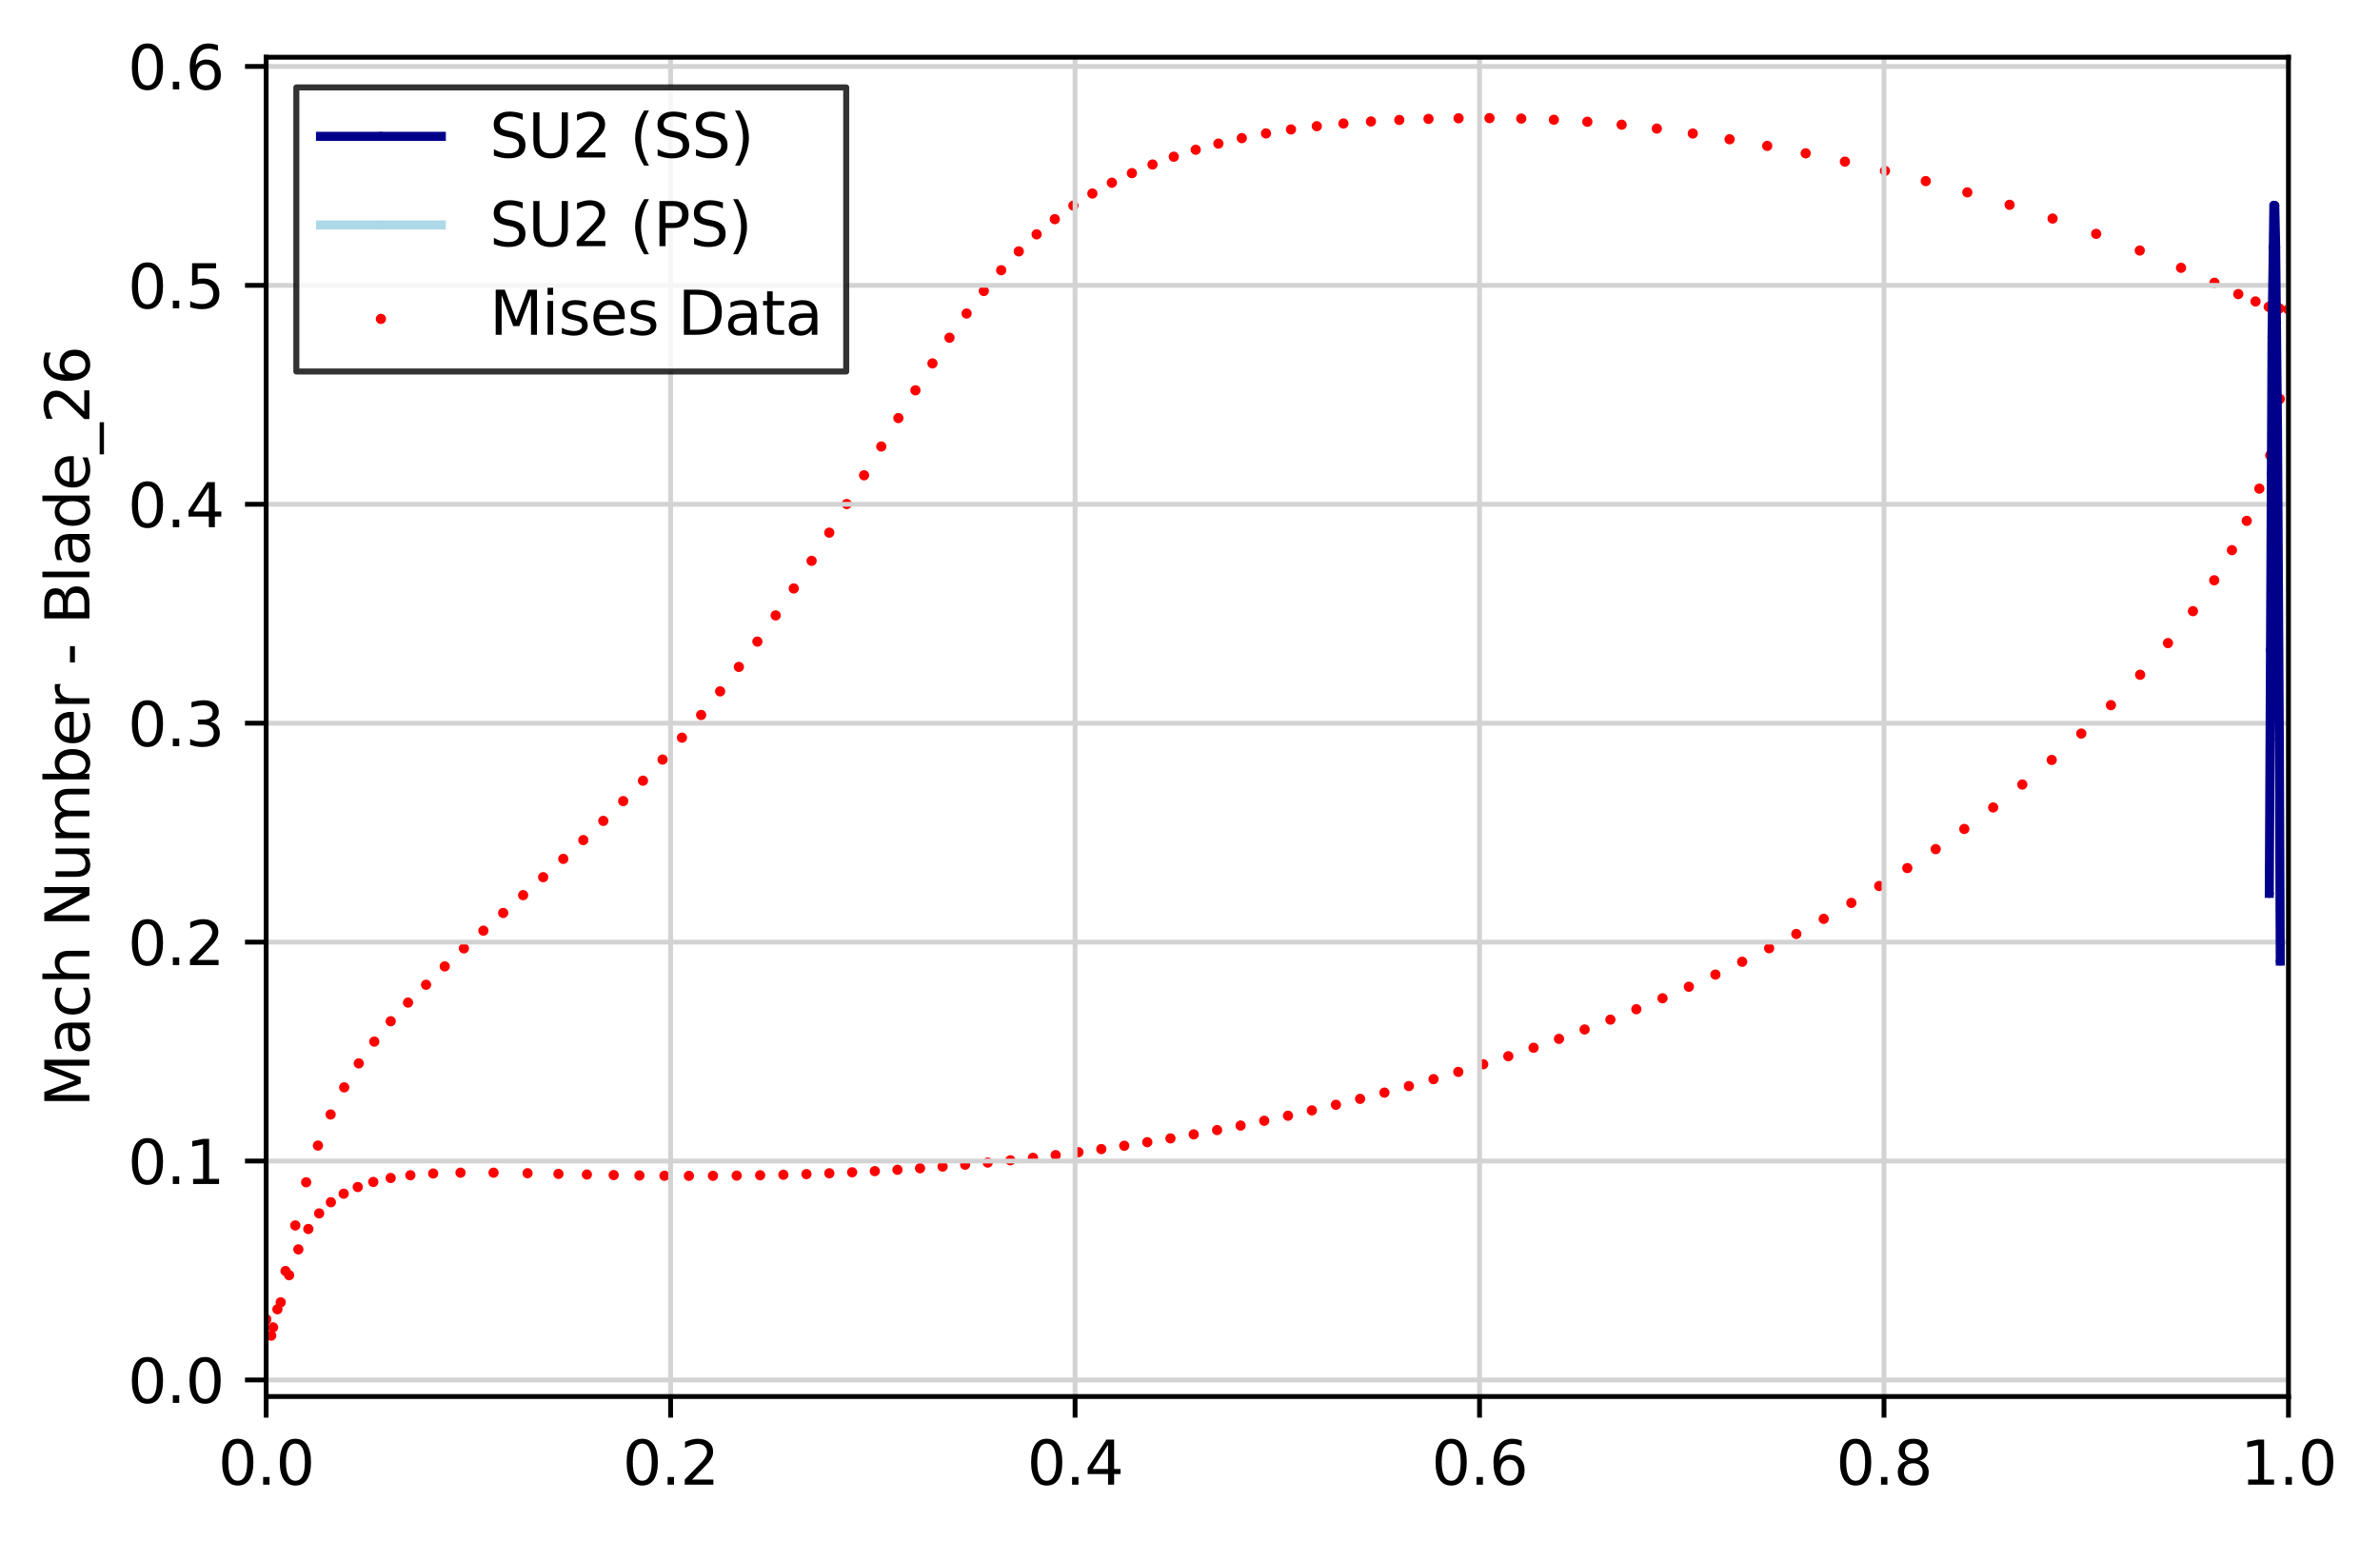 <?xml version="1.0" encoding="utf-8" standalone="no"?>
<!DOCTYPE svg PUBLIC "-//W3C//DTD SVG 1.1//EN"
  "http://www.w3.org/Graphics/SVG/1.1/DTD/svg11.dtd">
<svg xmlns:xlink="http://www.w3.org/1999/xlink" width="394.011pt" height="255.115pt" viewBox="0 0 394.011 255.115" xmlns="http://www.w3.org/2000/svg" version="1.1">
 <defs>
  <style type="text/css">*{stroke-linejoin: round; stroke-linecap: butt}</style>
 </defs>
 <g id="figure_1">
  <g id="patch_1">
   <path d="M 0 255.115 
L 394.011 255.115 
L 394.011 0 
L 0 0 
z
" style="fill: #ffffff"/>
  </g>
  <g id="axes_1">
   <g id="patch_2">
    <path d="M 44.059 231.237 
L 378.859 231.237 
L 378.859 9.477 
L 44.059 9.477 
z
" style="fill: #ffffff"/>
   </g>
   <g id="PathCollection_1">
    <defs>
     <path id="m967e325afb" d="M 0 0.354 
C 0.094 0.354 0.184 0.316 0.25 0.25 
C 0.316 0.184 0.354 0.094 0.354 0 
C 0.354 -0.094 0.316 -0.184 0.25 -0.25 
C 0.184 -0.316 0.094 -0.354 0 -0.354 
C -0.094 -0.354 -0.184 -0.316 -0.25 -0.25 
C -0.316 -0.184 -0.354 -0.094 -0.354 0 
C -0.354 0.094 -0.316 0.184 -0.25 0.25 
C -0.184 0.316 -0.094 0.354 0 0.354 
z
" style="stroke: #ff0000"/>
    </defs>
    <g clip-path="url(#p737bfabec1)">
     <use xlink:href="#m967e325afb" x="44.059" y="218.46" style="fill: #ff0000; stroke: #ff0000"/>
     <use xlink:href="#m967e325afb" x="45.207" y="219.789" style="fill: #ff0000; stroke: #ff0000"/>
     <use xlink:href="#m967e325afb" x="46.469" y="215.641" style="fill: #ff0000; stroke: #ff0000"/>
     <use xlink:href="#m967e325afb" x="47.864" y="211.151" style="fill: #ff0000; stroke: #ff0000"/>
     <use xlink:href="#m967e325afb" x="49.393" y="206.872" style="fill: #ff0000; stroke: #ff0000"/>
     <use xlink:href="#m967e325afb" x="51.048" y="203.495" style="fill: #ff0000; stroke: #ff0000"/>
     <use xlink:href="#m967e325afb" x="52.837" y="200.916" style="fill: #ff0000; stroke: #ff0000"/>
     <use xlink:href="#m967e325afb" x="54.778" y="199.066" style="fill: #ff0000; stroke: #ff0000"/>
     <use xlink:href="#m967e325afb" x="56.896" y="197.653" style="fill: #ff0000; stroke: #ff0000"/>
     <use xlink:href="#m967e325afb" x="59.223" y="196.549" style="fill: #ff0000; stroke: #ff0000"/>
     <use xlink:href="#m967e325afb" x="61.798" y="195.709" style="fill: #ff0000; stroke: #ff0000"/>
     <use xlink:href="#m967e325afb" x="64.676" y="195.053" style="fill: #ff0000; stroke: #ff0000"/>
     <use xlink:href="#m967e325afb" x="67.937" y="194.599" style="fill: #ff0000; stroke: #ff0000"/>
     <use xlink:href="#m967e325afb" x="71.715" y="194.311" style="fill: #ff0000; stroke: #ff0000"/>
     <use xlink:href="#m967e325afb" x="76.239" y="194.175" style="fill: #ff0000; stroke: #ff0000"/>
     <use xlink:href="#m967e325afb" x="81.707" y="194.176" style="fill: #ff0000; stroke: #ff0000"/>
     <use xlink:href="#m967e325afb" x="87.336" y="194.262" style="fill: #ff0000; stroke: #ff0000"/>
     <use xlink:href="#m967e325afb" x="92.454" y="194.374" style="fill: #ff0000; stroke: #ff0000"/>
     <use xlink:href="#m967e325afb" x="97.159" y="194.48" style="fill: #ff0000; stroke: #ff0000"/>
     <use xlink:href="#m967e325afb" x="101.597" y="194.569" style="fill: #ff0000; stroke: #ff0000"/>
     <use xlink:href="#m967e325afb" x="105.859" y="194.638" style="fill: #ff0000; stroke: #ff0000"/>
     <use xlink:href="#m967e325afb" x="110.001" y="194.683" style="fill: #ff0000; stroke: #ff0000"/>
     <use xlink:href="#m967e325afb" x="114.051" y="194.7" style="fill: #ff0000; stroke: #ff0000"/>
     <use xlink:href="#m967e325afb" x="118.033" y="194.692" style="fill: #ff0000; stroke: #ff0000"/>
     <use xlink:href="#m967e325afb" x="121.96" y="194.661" style="fill: #ff0000; stroke: #ff0000"/>
     <use xlink:href="#m967e325afb" x="125.843" y="194.602" style="fill: #ff0000; stroke: #ff0000"/>
     <use xlink:href="#m967e325afb" x="129.69" y="194.519" style="fill: #ff0000; stroke: #ff0000"/>
     <use xlink:href="#m967e325afb" x="133.507" y="194.41" style="fill: #ff0000; stroke: #ff0000"/>
     <use xlink:href="#m967e325afb" x="137.298" y="194.274" style="fill: #ff0000; stroke: #ff0000"/>
     <use xlink:href="#m967e325afb" x="141.071" y="194.109" style="fill: #ff0000; stroke: #ff0000"/>
     <use xlink:href="#m967e325afb" x="144.828" y="193.917" style="fill: #ff0000; stroke: #ff0000"/>
     <use xlink:href="#m967e325afb" x="148.575" y="193.695" style="fill: #ff0000; stroke: #ff0000"/>
     <use xlink:href="#m967e325afb" x="152.313" y="193.444" style="fill: #ff0000; stroke: #ff0000"/>
     <use xlink:href="#m967e325afb" x="156.048" y="193.161" style="fill: #ff0000; stroke: #ff0000"/>
     <use xlink:href="#m967e325afb" x="159.783" y="192.848" style="fill: #ff0000; stroke: #ff0000"/>
     <use xlink:href="#m967e325afb" x="163.519" y="192.503" style="fill: #ff0000; stroke: #ff0000"/>
     <use xlink:href="#m967e325afb" x="167.261" y="192.123" style="fill: #ff0000; stroke: #ff0000"/>
     <use xlink:href="#m967e325afb" x="171.01" y="191.711" style="fill: #ff0000; stroke: #ff0000"/>
     <use xlink:href="#m967e325afb" x="174.769" y="191.265" style="fill: #ff0000; stroke: #ff0000"/>
     <use xlink:href="#m967e325afb" x="178.538" y="190.784" style="fill: #ff0000; stroke: #ff0000"/>
     <use xlink:href="#m967e325afb" x="182.322" y="190.266" style="fill: #ff0000; stroke: #ff0000"/>
     <use xlink:href="#m967e325afb" x="186.121" y="189.714" style="fill: #ff0000; stroke: #ff0000"/>
     <use xlink:href="#m967e325afb" x="189.936" y="189.123" style="fill: #ff0000; stroke: #ff0000"/>
     <use xlink:href="#m967e325afb" x="193.769" y="188.496" style="fill: #ff0000; stroke: #ff0000"/>
     <use xlink:href="#m967e325afb" x="197.62" y="187.827" style="fill: #ff0000; stroke: #ff0000"/>
     <use xlink:href="#m967e325afb" x="201.491" y="187.119" style="fill: #ff0000; stroke: #ff0000"/>
     <use xlink:href="#m967e325afb" x="205.382" y="186.371" style="fill: #ff0000; stroke: #ff0000"/>
     <use xlink:href="#m967e325afb" x="209.294" y="185.577" style="fill: #ff0000; stroke: #ff0000"/>
     <use xlink:href="#m967e325afb" x="213.228" y="184.742" style="fill: #ff0000; stroke: #ff0000"/>
     <use xlink:href="#m967e325afb" x="217.183" y="183.86" style="fill: #ff0000; stroke: #ff0000"/>
     <use xlink:href="#m967e325afb" x="221.163" y="182.928" style="fill: #ff0000; stroke: #ff0000"/>
     <use xlink:href="#m967e325afb" x="225.165" y="181.95" style="fill: #ff0000; stroke: #ff0000"/>
     <use xlink:href="#m967e325afb" x="229.191" y="180.917" style="fill: #ff0000; stroke: #ff0000"/>
     <use xlink:href="#m967e325afb" x="233.242" y="179.83" style="fill: #ff0000; stroke: #ff0000"/>
     <use xlink:href="#m967e325afb" x="237.319" y="178.687" style="fill: #ff0000; stroke: #ff0000"/>
     <use xlink:href="#m967e325afb" x="241.42" y="177.487" style="fill: #ff0000; stroke: #ff0000"/>
     <use xlink:href="#m967e325afb" x="245.547" y="176.22" style="fill: #ff0000; stroke: #ff0000"/>
     <use xlink:href="#m967e325afb" x="249.702" y="174.888" style="fill: #ff0000; stroke: #ff0000"/>
     <use xlink:href="#m967e325afb" x="253.885" y="173.487" style="fill: #ff0000; stroke: #ff0000"/>
     <use xlink:href="#m967e325afb" x="258.095" y="172.014" style="fill: #ff0000; stroke: #ff0000"/>
     <use xlink:href="#m967e325afb" x="262.334" y="170.462" style="fill: #ff0000; stroke: #ff0000"/>
     <use xlink:href="#m967e325afb" x="266.602" y="168.83" style="fill: #ff0000; stroke: #ff0000"/>
     <use xlink:href="#m967e325afb" x="270.9" y="167.108" style="fill: #ff0000; stroke: #ff0000"/>
     <use xlink:href="#m967e325afb" x="275.231" y="165.297" style="fill: #ff0000; stroke: #ff0000"/>
     <use xlink:href="#m967e325afb" x="279.593" y="163.387" style="fill: #ff0000; stroke: #ff0000"/>
     <use xlink:href="#m967e325afb" x="283.988" y="161.373" style="fill: #ff0000; stroke: #ff0000"/>
     <use xlink:href="#m967e325afb" x="288.417" y="159.251" style="fill: #ff0000; stroke: #ff0000"/>
     <use xlink:href="#m967e325afb" x="292.881" y="157.009" style="fill: #ff0000; stroke: #ff0000"/>
     <use xlink:href="#m967e325afb" x="297.381" y="154.644" style="fill: #ff0000; stroke: #ff0000"/>
     <use xlink:href="#m967e325afb" x="301.917" y="152.144" style="fill: #ff0000; stroke: #ff0000"/>
     <use xlink:href="#m967e325afb" x="306.492" y="149.5" style="fill: #ff0000; stroke: #ff0000"/>
     <use xlink:href="#m967e325afb" x="311.106" y="146.705" style="fill: #ff0000; stroke: #ff0000"/>
     <use xlink:href="#m967e325afb" x="315.759" y="143.739" style="fill: #ff0000; stroke: #ff0000"/>
     <use xlink:href="#m967e325afb" x="320.455" y="140.597" style="fill: #ff0000; stroke: #ff0000"/>
     <use xlink:href="#m967e325afb" x="325.191" y="137.258" style="fill: #ff0000; stroke: #ff0000"/>
     <use xlink:href="#m967e325afb" x="329.971" y="133.7" style="fill: #ff0000; stroke: #ff0000"/>
     <use xlink:href="#m967e325afb" x="334.795" y="129.902" style="fill: #ff0000; stroke: #ff0000"/>
     <use xlink:href="#m967e325afb" x="339.661" y="125.836" style="fill: #ff0000; stroke: #ff0000"/>
     <use xlink:href="#m967e325afb" x="344.559" y="121.465" style="fill: #ff0000; stroke: #ff0000"/>
     <use xlink:href="#m967e325afb" x="349.466" y="116.761" style="fill: #ff0000; stroke: #ff0000"/>
     <use xlink:href="#m967e325afb" x="354.305" y="111.727" style="fill: #ff0000; stroke: #ff0000"/>
     <use xlink:href="#m967e325afb" x="358.908" y="106.484" style="fill: #ff0000; stroke: #ff0000"/>
     <use xlink:href="#m967e325afb" x="363.044" y="101.195" style="fill: #ff0000; stroke: #ff0000"/>
     <use xlink:href="#m967e325afb" x="366.566" y="96.084" style="fill: #ff0000; stroke: #ff0000"/>
     <use xlink:href="#m967e325afb" x="369.498" y="91.091" style="fill: #ff0000; stroke: #ff0000"/>
     <use xlink:href="#m967e325afb" x="371.95" y="86.244" style="fill: #ff0000; stroke: #ff0000"/>
     <use xlink:href="#m967e325afb" x="374.034" y="80.905" style="fill: #ff0000; stroke: #ff0000"/>
     <use xlink:href="#m967e325afb" x="375.836" y="75.392" style="fill: #ff0000; stroke: #ff0000"/>
     <use xlink:href="#m967e325afb" x="377.424" y="66.057" style="fill: #ff0000; stroke: #ff0000"/>
     <use xlink:href="#m967e325afb" x="378.859" y="51.226" style="fill: #ff0000; stroke: #ff0000"/>
     <use xlink:href="#m967e325afb" x="44.059" y="218.46" style="fill: #ff0000; stroke: #ff0000"/>
     <use xlink:href="#m967e325afb" x="44.901" y="221.157" style="fill: #ff0000; stroke: #ff0000"/>
     <use xlink:href="#m967e325afb" x="45.929" y="216.789" style="fill: #ff0000; stroke: #ff0000"/>
     <use xlink:href="#m967e325afb" x="47.269" y="210.456" style="fill: #ff0000; stroke: #ff0000"/>
     <use xlink:href="#m967e325afb" x="48.885" y="202.909" style="fill: #ff0000; stroke: #ff0000"/>
     <use xlink:href="#m967e325afb" x="50.686" y="195.761" style="fill: #ff0000; stroke: #ff0000"/>
     <use xlink:href="#m967e325afb" x="52.637" y="189.683" style="fill: #ff0000; stroke: #ff0000"/>
     <use xlink:href="#m967e325afb" x="54.734" y="184.537" style="fill: #ff0000; stroke: #ff0000"/>
     <use xlink:href="#m967e325afb" x="56.984" y="180.047" style="fill: #ff0000; stroke: #ff0000"/>
     <use xlink:href="#m967e325afb" x="59.393" y="176.077" style="fill: #ff0000; stroke: #ff0000"/>
     <use xlink:href="#m967e325afb" x="61.961" y="172.471" style="fill: #ff0000; stroke: #ff0000"/>
     <use xlink:href="#m967e325afb" x="64.683" y="169.1" style="fill: #ff0000; stroke: #ff0000"/>
     <use xlink:href="#m967e325afb" x="67.548" y="166.009" style="fill: #ff0000; stroke: #ff0000"/>
     <use xlink:href="#m967e325afb" x="70.535" y="163.058" style="fill: #ff0000; stroke: #ff0000"/>
     <use xlink:href="#m967e325afb" x="73.625" y="160.019" style="fill: #ff0000; stroke: #ff0000"/>
     <use xlink:href="#m967e325afb" x="76.795" y="157.034" style="fill: #ff0000; stroke: #ff0000"/>
     <use xlink:href="#m967e325afb" x="80.026" y="154.102" style="fill: #ff0000; stroke: #ff0000"/>
     <use xlink:href="#m967e325afb" x="83.301" y="151.169" style="fill: #ff0000; stroke: #ff0000"/>
     <use xlink:href="#m967e325afb" x="86.605" y="148.221" style="fill: #ff0000; stroke: #ff0000"/>
     <use xlink:href="#m967e325afb" x="89.924" y="145.244" style="fill: #ff0000; stroke: #ff0000"/>
     <use xlink:href="#m967e325afb" x="93.249" y="142.21" style="fill: #ff0000; stroke: #ff0000"/>
     <use xlink:href="#m967e325afb" x="96.57" y="139.103" style="fill: #ff0000; stroke: #ff0000"/>
     <use xlink:href="#m967e325afb" x="99.881" y="135.923" style="fill: #ff0000; stroke: #ff0000"/>
     <use xlink:href="#m967e325afb" x="103.174" y="132.65" style="fill: #ff0000; stroke: #ff0000"/>
     <use xlink:href="#m967e325afb" x="106.444" y="129.27" style="fill: #ff0000; stroke: #ff0000"/>
     <use xlink:href="#m967e325afb" x="109.687" y="125.769" style="fill: #ff0000; stroke: #ff0000"/>
     <use xlink:href="#m967e325afb" x="112.898" y="122.143" style="fill: #ff0000; stroke: #ff0000"/>
     <use xlink:href="#m967e325afb" x="116.076" y="118.383" style="fill: #ff0000; stroke: #ff0000"/>
     <use xlink:href="#m967e325afb" x="119.217" y="114.477" style="fill: #ff0000; stroke: #ff0000"/>
     <use xlink:href="#m967e325afb" x="122.321" y="110.426" style="fill: #ff0000; stroke: #ff0000"/>
     <use xlink:href="#m967e325afb" x="125.386" y="106.236" style="fill: #ff0000; stroke: #ff0000"/>
     <use xlink:href="#m967e325afb" x="128.414" y="101.901" style="fill: #ff0000; stroke: #ff0000"/>
     <use xlink:href="#m967e325afb" x="131.405" y="97.439" style="fill: #ff0000; stroke: #ff0000"/>
     <use xlink:href="#m967e325afb" x="134.362" y="92.864" style="fill: #ff0000; stroke: #ff0000"/>
     <use xlink:href="#m967e325afb" x="137.286" y="88.197" style="fill: #ff0000; stroke: #ff0000"/>
     <use xlink:href="#m967e325afb" x="140.181" y="83.458" style="fill: #ff0000; stroke: #ff0000"/>
     <use xlink:href="#m967e325afb" x="143.05" y="78.696" style="fill: #ff0000; stroke: #ff0000"/>
     <use xlink:href="#m967e325afb" x="145.898" y="73.931" style="fill: #ff0000; stroke: #ff0000"/>
     <use xlink:href="#m967e325afb" x="148.73" y="69.229" style="fill: #ff0000; stroke: #ff0000"/>
     <use xlink:href="#m967e325afb" x="151.551" y="64.625" style="fill: #ff0000; stroke: #ff0000"/>
     <use xlink:href="#m967e325afb" x="154.369" y="60.173" style="fill: #ff0000; stroke: #ff0000"/>
     <use xlink:href="#m967e325afb" x="157.189" y="55.921" style="fill: #ff0000; stroke: #ff0000"/>
     <use xlink:href="#m967e325afb" x="160.02" y="51.909" style="fill: #ff0000; stroke: #ff0000"/>
     <use xlink:href="#m967e325afb" x="162.87" y="48.184" style="fill: #ff0000; stroke: #ff0000"/>
     <use xlink:href="#m967e325afb" x="165.746" y="44.742" style="fill: #ff0000; stroke: #ff0000"/>
     <use xlink:href="#m967e325afb" x="168.658" y="41.622" style="fill: #ff0000; stroke: #ff0000"/>
     <use xlink:href="#m967e325afb" x="171.615" y="38.804" style="fill: #ff0000; stroke: #ff0000"/>
     <use xlink:href="#m967e325afb" x="174.625" y="36.287" style="fill: #ff0000; stroke: #ff0000"/>
     <use xlink:href="#m967e325afb" x="177.699" y="34.046" style="fill: #ff0000; stroke: #ff0000"/>
     <use xlink:href="#m967e325afb" x="180.845" y="32.043" style="fill: #ff0000; stroke: #ff0000"/>
     <use xlink:href="#m967e325afb" x="184.071" y="30.253" style="fill: #ff0000; stroke: #ff0000"/>
     <use xlink:href="#m967e325afb" x="187.387" y="28.668" style="fill: #ff0000; stroke: #ff0000"/>
     <use xlink:href="#m967e325afb" x="190.802" y="27.241" style="fill: #ff0000; stroke: #ff0000"/>
     <use xlink:href="#m967e325afb" x="194.322" y="25.948" style="fill: #ff0000; stroke: #ff0000"/>
     <use xlink:href="#m967e325afb" x="197.954" y="24.796" style="fill: #ff0000; stroke: #ff0000"/>
     <use xlink:href="#m967e325afb" x="201.705" y="23.778" style="fill: #ff0000; stroke: #ff0000"/>
     <use xlink:href="#m967e325afb" x="205.581" y="22.876" style="fill: #ff0000; stroke: #ff0000"/>
     <use xlink:href="#m967e325afb" x="209.585" y="22.089" style="fill: #ff0000; stroke: #ff0000"/>
     <use xlink:href="#m967e325afb" x="213.723" y="21.431" style="fill: #ff0000; stroke: #ff0000"/>
     <use xlink:href="#m967e325afb" x="217.997" y="20.895" style="fill: #ff0000; stroke: #ff0000"/>
     <use xlink:href="#m967e325afb" x="222.409" y="20.449" style="fill: #ff0000; stroke: #ff0000"/>
     <use xlink:href="#m967e325afb" x="226.961" y="20.113" style="fill: #ff0000; stroke: #ff0000"/>
     <use xlink:href="#m967e325afb" x="231.655" y="19.86" style="fill: #ff0000; stroke: #ff0000"/>
     <use xlink:href="#m967e325afb" x="236.49" y="19.685" style="fill: #ff0000; stroke: #ff0000"/>
     <use xlink:href="#m967e325afb" x="241.467" y="19.586" style="fill: #ff0000; stroke: #ff0000"/>
     <use xlink:href="#m967e325afb" x="246.586" y="19.557" style="fill: #ff0000; stroke: #ff0000"/>
     <use xlink:href="#m967e325afb" x="251.845" y="19.637" style="fill: #ff0000; stroke: #ff0000"/>
     <use xlink:href="#m967e325afb" x="257.244" y="19.828" style="fill: #ff0000; stroke: #ff0000"/>
     <use xlink:href="#m967e325afb" x="262.785" y="20.16" style="fill: #ff0000; stroke: #ff0000"/>
     <use xlink:href="#m967e325afb" x="268.465" y="20.648" style="fill: #ff0000; stroke: #ff0000"/>
     <use xlink:href="#m967e325afb" x="274.285" y="21.293" style="fill: #ff0000; stroke: #ff0000"/>
     <use xlink:href="#m967e325afb" x="280.241" y="22.107" style="fill: #ff0000; stroke: #ff0000"/>
     <use xlink:href="#m967e325afb" x="286.336" y="23.059" style="fill: #ff0000; stroke: #ff0000"/>
     <use xlink:href="#m967e325afb" x="292.566" y="24.158" style="fill: #ff0000; stroke: #ff0000"/>
     <use xlink:href="#m967e325afb" x="298.932" y="25.386" style="fill: #ff0000; stroke: #ff0000"/>
     <use xlink:href="#m967e325afb" x="305.429" y="26.762" style="fill: #ff0000; stroke: #ff0000"/>
     <use xlink:href="#m967e325afb" x="312.058" y="28.291" style="fill: #ff0000; stroke: #ff0000"/>
     <use xlink:href="#m967e325afb" x="318.811" y="29.984" style="fill: #ff0000; stroke: #ff0000"/>
     <use xlink:href="#m967e325afb" x="325.693" y="31.849" style="fill: #ff0000; stroke: #ff0000"/>
     <use xlink:href="#m967e325afb" x="332.692" y="33.911" style="fill: #ff0000; stroke: #ff0000"/>
     <use xlink:href="#m967e325afb" x="339.807" y="36.185" style="fill: #ff0000; stroke: #ff0000"/>
     <use xlink:href="#m967e325afb" x="347.019" y="38.722" style="fill: #ff0000; stroke: #ff0000"/>
     <use xlink:href="#m967e325afb" x="354.238" y="41.481" style="fill: #ff0000; stroke: #ff0000"/>
     <use xlink:href="#m967e325afb" x="361.074" y="44.343" style="fill: #ff0000; stroke: #ff0000"/>
     <use xlink:href="#m967e325afb" x="366.603" y="46.817" style="fill: #ff0000; stroke: #ff0000"/>
     <use xlink:href="#m967e325afb" x="370.551" y="48.694" style="fill: #ff0000; stroke: #ff0000"/>
     <use xlink:href="#m967e325afb" x="373.405" y="49.913" style="fill: #ff0000; stroke: #ff0000"/>
     <use xlink:href="#m967e325afb" x="375.59" y="50.811" style="fill: #ff0000; stroke: #ff0000"/>
     <use xlink:href="#m967e325afb" x="377.354" y="51.075" style="fill: #ff0000; stroke: #ff0000"/>
     <use xlink:href="#m967e325afb" x="378.859" y="51.226" style="fill: #ff0000; stroke: #ff0000"/>
    </g>
   </g>
   <g id="matplotlib.axis_1">
    <g id="xtick_1">
     <g id="line2d_1">
      <path d="M 44.059 231.237 
L 44.059 9.477 
" clip-path="url(#p737bfabec1)" style="fill: none; stroke: #d3d3d3; stroke-width: 0.8; stroke-linecap: square"/>
     </g>
     <g id="line2d_2">
      <defs>
       <path id="m6c91cddc72" d="M 0 0 
L 0 3.5 
" style="stroke: #000000; stroke-width: 0.8"/>
      </defs>
      <g>
       <use xlink:href="#m6c91cddc72" x="44.059" y="231.237" style="stroke: #000000; stroke-width: 0.8"/>
      </g>
     </g>
     <g id="text_1">
      <!-- 0.0 -->
      <g transform="translate(36.108 245.835) scale(0.1 -0.1)">
       <defs>
        <path id="DejaVuSans-30" d="M 2034 4250 
Q 1547 4250 1301 3770 
Q 1056 3291 1056 2328 
Q 1056 1369 1301 889 
Q 1547 409 2034 409 
Q 2525 409 2770 889 
Q 3016 1369 3016 2328 
Q 3016 3291 2770 3770 
Q 2525 4250 2034 4250 
z
M 2034 4750 
Q 2819 4750 3233 4129 
Q 3647 3509 3647 2328 
Q 3647 1150 3233 529 
Q 2819 -91 2034 -91 
Q 1250 -91 836 529 
Q 422 1150 422 2328 
Q 422 3509 836 4129 
Q 1250 4750 2034 4750 
z
" transform="scale(0.016)"/>
        <path id="DejaVuSans-2e" d="M 684 794 
L 1344 794 
L 1344 0 
L 684 0 
L 684 794 
z
" transform="scale(0.016)"/>
       </defs>
       <use xlink:href="#DejaVuSans-30"/>
       <use xlink:href="#DejaVuSans-2e" transform="translate(63.623 0)"/>
       <use xlink:href="#DejaVuSans-30" transform="translate(95.41 0)"/>
      </g>
     </g>
    </g>
    <g id="xtick_2">
     <g id="line2d_3">
      <path d="M 111.019 231.237 
L 111.019 9.477 
" clip-path="url(#p737bfabec1)" style="fill: none; stroke: #d3d3d3; stroke-width: 0.8; stroke-linecap: square"/>
     </g>
     <g id="line2d_4">
      <g>
       <use xlink:href="#m6c91cddc72" x="111.019" y="231.237" style="stroke: #000000; stroke-width: 0.8"/>
      </g>
     </g>
     <g id="text_2">
      <!-- 0.2 -->
      <g transform="translate(103.068 245.835) scale(0.1 -0.1)">
       <defs>
        <path id="DejaVuSans-32" d="M 1228 531 
L 3431 531 
L 3431 0 
L 469 0 
L 469 531 
Q 828 903 1448 1529 
Q 2069 2156 2228 2338 
Q 2531 2678 2651 2914 
Q 2772 3150 2772 3378 
Q 2772 3750 2511 3984 
Q 2250 4219 1831 4219 
Q 1534 4219 1204 4116 
Q 875 4013 500 3803 
L 500 4441 
Q 881 4594 1212 4672 
Q 1544 4750 1819 4750 
Q 2544 4750 2975 4387 
Q 3406 4025 3406 3419 
Q 3406 3131 3298 2873 
Q 3191 2616 2906 2266 
Q 2828 2175 2409 1742 
Q 1991 1309 1228 531 
z
" transform="scale(0.016)"/>
       </defs>
       <use xlink:href="#DejaVuSans-30"/>
       <use xlink:href="#DejaVuSans-2e" transform="translate(63.623 0)"/>
       <use xlink:href="#DejaVuSans-32" transform="translate(95.41 0)"/>
      </g>
     </g>
    </g>
    <g id="xtick_3">
     <g id="line2d_5">
      <path d="M 177.979 231.237 
L 177.979 9.477 
" clip-path="url(#p737bfabec1)" style="fill: none; stroke: #d3d3d3; stroke-width: 0.8; stroke-linecap: square"/>
     </g>
     <g id="line2d_6">
      <g>
       <use xlink:href="#m6c91cddc72" x="177.979" y="231.237" style="stroke: #000000; stroke-width: 0.8"/>
      </g>
     </g>
     <g id="text_3">
      <!-- 0.4 -->
      <g transform="translate(170.028 245.835) scale(0.1 -0.1)">
       <defs>
        <path id="DejaVuSans-34" d="M 2419 4116 
L 825 1625 
L 2419 1625 
L 2419 4116 
z
M 2253 4666 
L 3047 4666 
L 3047 1625 
L 3713 1625 
L 3713 1100 
L 3047 1100 
L 3047 0 
L 2419 0 
L 2419 1100 
L 313 1100 
L 313 1709 
L 2253 4666 
z
" transform="scale(0.016)"/>
       </defs>
       <use xlink:href="#DejaVuSans-30"/>
       <use xlink:href="#DejaVuSans-2e" transform="translate(63.623 0)"/>
       <use xlink:href="#DejaVuSans-34" transform="translate(95.41 0)"/>
      </g>
     </g>
    </g>
    <g id="xtick_4">
     <g id="line2d_7">
      <path d="M 244.939 231.237 
L 244.939 9.477 
" clip-path="url(#p737bfabec1)" style="fill: none; stroke: #d3d3d3; stroke-width: 0.8; stroke-linecap: square"/>
     </g>
     <g id="line2d_8">
      <g>
       <use xlink:href="#m6c91cddc72" x="244.939" y="231.237" style="stroke: #000000; stroke-width: 0.8"/>
      </g>
     </g>
     <g id="text_4">
      <!-- 0.6 -->
      <g transform="translate(236.988 245.835) scale(0.1 -0.1)">
       <defs>
        <path id="DejaVuSans-36" d="M 2113 2584 
Q 1688 2584 1439 2293 
Q 1191 2003 1191 1497 
Q 1191 994 1439 701 
Q 1688 409 2113 409 
Q 2538 409 2786 701 
Q 3034 994 3034 1497 
Q 3034 2003 2786 2293 
Q 2538 2584 2113 2584 
z
M 3366 4563 
L 3366 3988 
Q 3128 4100 2886 4159 
Q 2644 4219 2406 4219 
Q 1781 4219 1451 3797 
Q 1122 3375 1075 2522 
Q 1259 2794 1537 2939 
Q 1816 3084 2150 3084 
Q 2853 3084 3261 2657 
Q 3669 2231 3669 1497 
Q 3669 778 3244 343 
Q 2819 -91 2113 -91 
Q 1303 -91 875 529 
Q 447 1150 447 2328 
Q 447 3434 972 4092 
Q 1497 4750 2381 4750 
Q 2619 4750 2861 4703 
Q 3103 4656 3366 4563 
z
" transform="scale(0.016)"/>
       </defs>
       <use xlink:href="#DejaVuSans-30"/>
       <use xlink:href="#DejaVuSans-2e" transform="translate(63.623 0)"/>
       <use xlink:href="#DejaVuSans-36" transform="translate(95.41 0)"/>
      </g>
     </g>
    </g>
    <g id="xtick_5">
     <g id="line2d_9">
      <path d="M 311.899 231.237 
L 311.899 9.477 
" clip-path="url(#p737bfabec1)" style="fill: none; stroke: #d3d3d3; stroke-width: 0.8; stroke-linecap: square"/>
     </g>
     <g id="line2d_10">
      <g>
       <use xlink:href="#m6c91cddc72" x="311.899" y="231.237" style="stroke: #000000; stroke-width: 0.8"/>
      </g>
     </g>
     <g id="text_5">
      <!-- 0.8 -->
      <g transform="translate(303.948 245.835) scale(0.1 -0.1)">
       <defs>
        <path id="DejaVuSans-38" d="M 2034 2216 
Q 1584 2216 1326 1975 
Q 1069 1734 1069 1313 
Q 1069 891 1326 650 
Q 1584 409 2034 409 
Q 2484 409 2743 651 
Q 3003 894 3003 1313 
Q 3003 1734 2745 1975 
Q 2488 2216 2034 2216 
z
M 1403 2484 
Q 997 2584 770 2862 
Q 544 3141 544 3541 
Q 544 4100 942 4425 
Q 1341 4750 2034 4750 
Q 2731 4750 3128 4425 
Q 3525 4100 3525 3541 
Q 3525 3141 3298 2862 
Q 3072 2584 2669 2484 
Q 3125 2378 3379 2068 
Q 3634 1759 3634 1313 
Q 3634 634 3220 271 
Q 2806 -91 2034 -91 
Q 1263 -91 848 271 
Q 434 634 434 1313 
Q 434 1759 690 2068 
Q 947 2378 1403 2484 
z
M 1172 3481 
Q 1172 3119 1398 2916 
Q 1625 2713 2034 2713 
Q 2441 2713 2670 2916 
Q 2900 3119 2900 3481 
Q 2900 3844 2670 4047 
Q 2441 4250 2034 4250 
Q 1625 4250 1398 4047 
Q 1172 3844 1172 3481 
z
" transform="scale(0.016)"/>
       </defs>
       <use xlink:href="#DejaVuSans-30"/>
       <use xlink:href="#DejaVuSans-2e" transform="translate(63.623 0)"/>
       <use xlink:href="#DejaVuSans-38" transform="translate(95.41 0)"/>
      </g>
     </g>
    </g>
    <g id="xtick_6">
     <g id="line2d_11">
      <path d="M 378.859 231.237 
L 378.859 9.477 
" clip-path="url(#p737bfabec1)" style="fill: none; stroke: #d3d3d3; stroke-width: 0.8; stroke-linecap: square"/>
     </g>
     <g id="line2d_12">
      <g>
       <use xlink:href="#m6c91cddc72" x="378.859" y="231.237" style="stroke: #000000; stroke-width: 0.8"/>
      </g>
     </g>
     <g id="text_6">
      <!-- 1.0 -->
      <g transform="translate(370.908 245.835) scale(0.1 -0.1)">
       <defs>
        <path id="DejaVuSans-31" d="M 794 531 
L 1825 531 
L 1825 4091 
L 703 3866 
L 703 4441 
L 1819 4666 
L 2450 4666 
L 2450 531 
L 3481 531 
L 3481 0 
L 794 0 
L 794 531 
z
" transform="scale(0.016)"/>
       </defs>
       <use xlink:href="#DejaVuSans-31"/>
       <use xlink:href="#DejaVuSans-2e" transform="translate(63.623 0)"/>
       <use xlink:href="#DejaVuSans-30" transform="translate(95.41 0)"/>
      </g>
     </g>
    </g>
   </g>
   <g id="matplotlib.axis_2">
    <g id="ytick_1">
     <g id="line2d_13">
      <path d="M 44.059 228.496 
L 378.859 228.496 
" clip-path="url(#p737bfabec1)" style="fill: none; stroke: #d3d3d3; stroke-width: 0.8; stroke-linecap: square"/>
     </g>
     <g id="line2d_14">
      <defs>
       <path id="m935f0cd574" d="M 0 0 
L -3.5 0 
" style="stroke: #000000; stroke-width: 0.8"/>
      </defs>
      <g>
       <use xlink:href="#m935f0cd574" x="44.059" y="228.496" style="stroke: #000000; stroke-width: 0.8"/>
      </g>
     </g>
     <g id="text_7">
      <!-- 0.0 -->
      <g transform="translate(21.156 232.295) scale(0.1 -0.1)">
       <use xlink:href="#DejaVuSans-30"/>
       <use xlink:href="#DejaVuSans-2e" transform="translate(63.623 0)"/>
       <use xlink:href="#DejaVuSans-30" transform="translate(95.41 0)"/>
      </g>
     </g>
    </g>
    <g id="ytick_2">
     <g id="line2d_15">
      <path d="M 44.059 192.247 
L 378.859 192.247 
" clip-path="url(#p737bfabec1)" style="fill: none; stroke: #d3d3d3; stroke-width: 0.8; stroke-linecap: square"/>
     </g>
     <g id="line2d_16">
      <g>
       <use xlink:href="#m935f0cd574" x="44.059" y="192.247" style="stroke: #000000; stroke-width: 0.8"/>
      </g>
     </g>
     <g id="text_8">
      <!-- 0.1 -->
      <g transform="translate(21.156 196.046) scale(0.1 -0.1)">
       <use xlink:href="#DejaVuSans-30"/>
       <use xlink:href="#DejaVuSans-2e" transform="translate(63.623 0)"/>
       <use xlink:href="#DejaVuSans-31" transform="translate(95.41 0)"/>
      </g>
     </g>
    </g>
    <g id="ytick_3">
     <g id="line2d_17">
      <path d="M 44.059 155.997 
L 378.859 155.997 
" clip-path="url(#p737bfabec1)" style="fill: none; stroke: #d3d3d3; stroke-width: 0.8; stroke-linecap: square"/>
     </g>
     <g id="line2d_18">
      <g>
       <use xlink:href="#m935f0cd574" x="44.059" y="155.997" style="stroke: #000000; stroke-width: 0.8"/>
      </g>
     </g>
     <g id="text_9">
      <!-- 0.2 -->
      <g transform="translate(21.156 159.796) scale(0.1 -0.1)">
       <use xlink:href="#DejaVuSans-30"/>
       <use xlink:href="#DejaVuSans-2e" transform="translate(63.623 0)"/>
       <use xlink:href="#DejaVuSans-32" transform="translate(95.41 0)"/>
      </g>
     </g>
    </g>
    <g id="ytick_4">
     <g id="line2d_19">
      <path d="M 44.059 119.748 
L 378.859 119.748 
" clip-path="url(#p737bfabec1)" style="fill: none; stroke: #d3d3d3; stroke-width: 0.8; stroke-linecap: square"/>
     </g>
     <g id="line2d_20">
      <g>
       <use xlink:href="#m935f0cd574" x="44.059" y="119.748" style="stroke: #000000; stroke-width: 0.8"/>
      </g>
     </g>
     <g id="text_10">
      <!-- 0.3 -->
      <g transform="translate(21.156 123.547) scale(0.1 -0.1)">
       <defs>
        <path id="DejaVuSans-33" d="M 2597 2516 
Q 3050 2419 3304 2112 
Q 3559 1806 3559 1356 
Q 3559 666 3084 287 
Q 2609 -91 1734 -91 
Q 1441 -91 1130 -33 
Q 819 25 488 141 
L 488 750 
Q 750 597 1062 519 
Q 1375 441 1716 441 
Q 2309 441 2620 675 
Q 2931 909 2931 1356 
Q 2931 1769 2642 2001 
Q 2353 2234 1838 2234 
L 1294 2234 
L 1294 2753 
L 1863 2753 
Q 2328 2753 2575 2939 
Q 2822 3125 2822 3475 
Q 2822 3834 2567 4026 
Q 2313 4219 1838 4219 
Q 1578 4219 1281 4162 
Q 984 4106 628 3988 
L 628 4550 
Q 988 4650 1302 4700 
Q 1616 4750 1894 4750 
Q 2613 4750 3031 4423 
Q 3450 4097 3450 3541 
Q 3450 3153 3228 2886 
Q 3006 2619 2597 2516 
z
" transform="scale(0.016)"/>
       </defs>
       <use xlink:href="#DejaVuSans-30"/>
       <use xlink:href="#DejaVuSans-2e" transform="translate(63.623 0)"/>
       <use xlink:href="#DejaVuSans-33" transform="translate(95.41 0)"/>
      </g>
     </g>
    </g>
    <g id="ytick_5">
     <g id="line2d_21">
      <path d="M 44.059 83.498 
L 378.859 83.498 
" clip-path="url(#p737bfabec1)" style="fill: none; stroke: #d3d3d3; stroke-width: 0.8; stroke-linecap: square"/>
     </g>
     <g id="line2d_22">
      <g>
       <use xlink:href="#m935f0cd574" x="44.059" y="83.498" style="stroke: #000000; stroke-width: 0.8"/>
      </g>
     </g>
     <g id="text_11">
      <!-- 0.4 -->
      <g transform="translate(21.156 87.297) scale(0.1 -0.1)">
       <use xlink:href="#DejaVuSans-30"/>
       <use xlink:href="#DejaVuSans-2e" transform="translate(63.623 0)"/>
       <use xlink:href="#DejaVuSans-34" transform="translate(95.41 0)"/>
      </g>
     </g>
    </g>
    <g id="ytick_6">
     <g id="line2d_23">
      <path d="M 44.059 47.249 
L 378.859 47.249 
" clip-path="url(#p737bfabec1)" style="fill: none; stroke: #d3d3d3; stroke-width: 0.8; stroke-linecap: square"/>
     </g>
     <g id="line2d_24">
      <g>
       <use xlink:href="#m935f0cd574" x="44.059" y="47.249" style="stroke: #000000; stroke-width: 0.8"/>
      </g>
     </g>
     <g id="text_12">
      <!-- 0.5 -->
      <g transform="translate(21.156 51.048) scale(0.1 -0.1)">
       <defs>
        <path id="DejaVuSans-35" d="M 691 4666 
L 3169 4666 
L 3169 4134 
L 1269 4134 
L 1269 2991 
Q 1406 3038 1543 3061 
Q 1681 3084 1819 3084 
Q 2600 3084 3056 2656 
Q 3513 2228 3513 1497 
Q 3513 744 3044 326 
Q 2575 -91 1722 -91 
Q 1428 -91 1123 -41 
Q 819 9 494 109 
L 494 744 
Q 775 591 1075 516 
Q 1375 441 1709 441 
Q 2250 441 2565 725 
Q 2881 1009 2881 1497 
Q 2881 1984 2565 2268 
Q 2250 2553 1709 2553 
Q 1456 2553 1204 2497 
Q 953 2441 691 2322 
L 691 4666 
z
" transform="scale(0.016)"/>
       </defs>
       <use xlink:href="#DejaVuSans-30"/>
       <use xlink:href="#DejaVuSans-2e" transform="translate(63.623 0)"/>
       <use xlink:href="#DejaVuSans-35" transform="translate(95.41 0)"/>
      </g>
     </g>
    </g>
    <g id="ytick_7">
     <g id="line2d_25">
      <path d="M 44.059 10.999 
L 378.859 10.999 
" clip-path="url(#p737bfabec1)" style="fill: none; stroke: #d3d3d3; stroke-width: 0.8; stroke-linecap: square"/>
     </g>
     <g id="line2d_26">
      <g>
       <use xlink:href="#m935f0cd574" x="44.059" y="10.999" style="stroke: #000000; stroke-width: 0.8"/>
      </g>
     </g>
     <g id="text_13">
      <!-- 0.6 -->
      <g transform="translate(21.156 14.798) scale(0.1 -0.1)">
       <use xlink:href="#DejaVuSans-30"/>
       <use xlink:href="#DejaVuSans-2e" transform="translate(63.623 0)"/>
       <use xlink:href="#DejaVuSans-36" transform="translate(95.41 0)"/>
      </g>
     </g>
    </g>
    <g id="text_14">
     <!-- Mach Number - Blade_26 -->
     <g transform="translate(14.798 183.307) rotate(-90) scale(0.1 -0.1)">
      <defs>
       <path id="DejaVuSans-4d" d="M 628 4666 
L 1569 4666 
L 2759 1491 
L 3956 4666 
L 4897 4666 
L 4897 0 
L 4281 0 
L 4281 4097 
L 3078 897 
L 2444 897 
L 1241 4097 
L 1241 0 
L 628 0 
L 628 4666 
z
" transform="scale(0.016)"/>
       <path id="DejaVuSans-61" d="M 2194 1759 
Q 1497 1759 1228 1600 
Q 959 1441 959 1056 
Q 959 750 1161 570 
Q 1363 391 1709 391 
Q 2188 391 2477 730 
Q 2766 1069 2766 1631 
L 2766 1759 
L 2194 1759 
z
M 3341 1997 
L 3341 0 
L 2766 0 
L 2766 531 
Q 2569 213 2275 61 
Q 1981 -91 1556 -91 
Q 1019 -91 701 211 
Q 384 513 384 1019 
Q 384 1609 779 1909 
Q 1175 2209 1959 2209 
L 2766 2209 
L 2766 2266 
Q 2766 2663 2505 2880 
Q 2244 3097 1772 3097 
Q 1472 3097 1187 3025 
Q 903 2953 641 2809 
L 641 3341 
Q 956 3463 1253 3523 
Q 1550 3584 1831 3584 
Q 2591 3584 2966 3190 
Q 3341 2797 3341 1997 
z
" transform="scale(0.016)"/>
       <path id="DejaVuSans-63" d="M 3122 3366 
L 3122 2828 
Q 2878 2963 2633 3030 
Q 2388 3097 2138 3097 
Q 1578 3097 1268 2742 
Q 959 2388 959 1747 
Q 959 1106 1268 751 
Q 1578 397 2138 397 
Q 2388 397 2633 464 
Q 2878 531 3122 666 
L 3122 134 
Q 2881 22 2623 -34 
Q 2366 -91 2075 -91 
Q 1284 -91 818 406 
Q 353 903 353 1747 
Q 353 2603 823 3093 
Q 1294 3584 2113 3584 
Q 2378 3584 2631 3529 
Q 2884 3475 3122 3366 
z
" transform="scale(0.016)"/>
       <path id="DejaVuSans-68" d="M 3513 2113 
L 3513 0 
L 2938 0 
L 2938 2094 
Q 2938 2591 2744 2837 
Q 2550 3084 2163 3084 
Q 1697 3084 1428 2787 
Q 1159 2491 1159 1978 
L 1159 0 
L 581 0 
L 581 4863 
L 1159 4863 
L 1159 2956 
Q 1366 3272 1645 3428 
Q 1925 3584 2291 3584 
Q 2894 3584 3203 3211 
Q 3513 2838 3513 2113 
z
" transform="scale(0.016)"/>
       <path id="DejaVuSans-20" transform="scale(0.016)"/>
       <path id="DejaVuSans-4e" d="M 628 4666 
L 1478 4666 
L 3547 763 
L 3547 4666 
L 4159 4666 
L 4159 0 
L 3309 0 
L 1241 3903 
L 1241 0 
L 628 0 
L 628 4666 
z
" transform="scale(0.016)"/>
       <path id="DejaVuSans-75" d="M 544 1381 
L 544 3500 
L 1119 3500 
L 1119 1403 
Q 1119 906 1312 657 
Q 1506 409 1894 409 
Q 2359 409 2629 706 
Q 2900 1003 2900 1516 
L 2900 3500 
L 3475 3500 
L 3475 0 
L 2900 0 
L 2900 538 
Q 2691 219 2414 64 
Q 2138 -91 1772 -91 
Q 1169 -91 856 284 
Q 544 659 544 1381 
z
M 1991 3584 
L 1991 3584 
z
" transform="scale(0.016)"/>
       <path id="DejaVuSans-6d" d="M 3328 2828 
Q 3544 3216 3844 3400 
Q 4144 3584 4550 3584 
Q 5097 3584 5394 3201 
Q 5691 2819 5691 2113 
L 5691 0 
L 5113 0 
L 5113 2094 
Q 5113 2597 4934 2840 
Q 4756 3084 4391 3084 
Q 3944 3084 3684 2787 
Q 3425 2491 3425 1978 
L 3425 0 
L 2847 0 
L 2847 2094 
Q 2847 2600 2669 2842 
Q 2491 3084 2119 3084 
Q 1678 3084 1418 2786 
Q 1159 2488 1159 1978 
L 1159 0 
L 581 0 
L 581 3500 
L 1159 3500 
L 1159 2956 
Q 1356 3278 1631 3431 
Q 1906 3584 2284 3584 
Q 2666 3584 2933 3390 
Q 3200 3197 3328 2828 
z
" transform="scale(0.016)"/>
       <path id="DejaVuSans-62" d="M 3116 1747 
Q 3116 2381 2855 2742 
Q 2594 3103 2138 3103 
Q 1681 3103 1420 2742 
Q 1159 2381 1159 1747 
Q 1159 1113 1420 752 
Q 1681 391 2138 391 
Q 2594 391 2855 752 
Q 3116 1113 3116 1747 
z
M 1159 2969 
Q 1341 3281 1617 3432 
Q 1894 3584 2278 3584 
Q 2916 3584 3314 3078 
Q 3713 2572 3713 1747 
Q 3713 922 3314 415 
Q 2916 -91 2278 -91 
Q 1894 -91 1617 61 
Q 1341 213 1159 525 
L 1159 0 
L 581 0 
L 581 4863 
L 1159 4863 
L 1159 2969 
z
" transform="scale(0.016)"/>
       <path id="DejaVuSans-65" d="M 3597 1894 
L 3597 1613 
L 953 1613 
Q 991 1019 1311 708 
Q 1631 397 2203 397 
Q 2534 397 2845 478 
Q 3156 559 3463 722 
L 3463 178 
Q 3153 47 2828 -22 
Q 2503 -91 2169 -91 
Q 1331 -91 842 396 
Q 353 884 353 1716 
Q 353 2575 817 3079 
Q 1281 3584 2069 3584 
Q 2775 3584 3186 3129 
Q 3597 2675 3597 1894 
z
M 3022 2063 
Q 3016 2534 2758 2815 
Q 2500 3097 2075 3097 
Q 1594 3097 1305 2825 
Q 1016 2553 972 2059 
L 3022 2063 
z
" transform="scale(0.016)"/>
       <path id="DejaVuSans-72" d="M 2631 2963 
Q 2534 3019 2420 3045 
Q 2306 3072 2169 3072 
Q 1681 3072 1420 2755 
Q 1159 2438 1159 1844 
L 1159 0 
L 581 0 
L 581 3500 
L 1159 3500 
L 1159 2956 
Q 1341 3275 1631 3429 
Q 1922 3584 2338 3584 
Q 2397 3584 2469 3576 
Q 2541 3569 2628 3553 
L 2631 2963 
z
" transform="scale(0.016)"/>
       <path id="DejaVuSans-2d" d="M 313 2009 
L 1997 2009 
L 1997 1497 
L 313 1497 
L 313 2009 
z
" transform="scale(0.016)"/>
       <path id="DejaVuSans-42" d="M 1259 2228 
L 1259 519 
L 2272 519 
Q 2781 519 3026 730 
Q 3272 941 3272 1375 
Q 3272 1813 3026 2020 
Q 2781 2228 2272 2228 
L 1259 2228 
z
M 1259 4147 
L 1259 2741 
L 2194 2741 
Q 2656 2741 2882 2914 
Q 3109 3088 3109 3444 
Q 3109 3797 2882 3972 
Q 2656 4147 2194 4147 
L 1259 4147 
z
M 628 4666 
L 2241 4666 
Q 2963 4666 3353 4366 
Q 3744 4066 3744 3513 
Q 3744 3084 3544 2831 
Q 3344 2578 2956 2516 
Q 3422 2416 3680 2098 
Q 3938 1781 3938 1306 
Q 3938 681 3513 340 
Q 3088 0 2303 0 
L 628 0 
L 628 4666 
z
" transform="scale(0.016)"/>
       <path id="DejaVuSans-6c" d="M 603 4863 
L 1178 4863 
L 1178 0 
L 603 0 
L 603 4863 
z
" transform="scale(0.016)"/>
       <path id="DejaVuSans-64" d="M 2906 2969 
L 2906 4863 
L 3481 4863 
L 3481 0 
L 2906 0 
L 2906 525 
Q 2725 213 2448 61 
Q 2172 -91 1784 -91 
Q 1150 -91 751 415 
Q 353 922 353 1747 
Q 353 2572 751 3078 
Q 1150 3584 1784 3584 
Q 2172 3584 2448 3432 
Q 2725 3281 2906 2969 
z
M 947 1747 
Q 947 1113 1208 752 
Q 1469 391 1925 391 
Q 2381 391 2643 752 
Q 2906 1113 2906 1747 
Q 2906 2381 2643 2742 
Q 2381 3103 1925 3103 
Q 1469 3103 1208 2742 
Q 947 2381 947 1747 
z
" transform="scale(0.016)"/>
       <path id="DejaVuSans-5f" d="M 3263 -1063 
L 3263 -1509 
L -63 -1509 
L -63 -1063 
L 3263 -1063 
z
" transform="scale(0.016)"/>
      </defs>
      <use xlink:href="#DejaVuSans-4d"/>
      <use xlink:href="#DejaVuSans-61" transform="translate(86.279 0)"/>
      <use xlink:href="#DejaVuSans-63" transform="translate(147.559 0)"/>
      <use xlink:href="#DejaVuSans-68" transform="translate(202.539 0)"/>
      <use xlink:href="#DejaVuSans-20" transform="translate(265.918 0)"/>
      <use xlink:href="#DejaVuSans-4e" transform="translate(297.705 0)"/>
      <use xlink:href="#DejaVuSans-75" transform="translate(372.51 0)"/>
      <use xlink:href="#DejaVuSans-6d" transform="translate(435.889 0)"/>
      <use xlink:href="#DejaVuSans-62" transform="translate(533.301 0)"/>
      <use xlink:href="#DejaVuSans-65" transform="translate(596.777 0)"/>
      <use xlink:href="#DejaVuSans-72" transform="translate(658.301 0)"/>
      <use xlink:href="#DejaVuSans-20" transform="translate(699.414 0)"/>
      <use xlink:href="#DejaVuSans-2d" transform="translate(731.201 0)"/>
      <use xlink:href="#DejaVuSans-20" transform="translate(767.285 0)"/>
      <use xlink:href="#DejaVuSans-42" transform="translate(799.072 0)"/>
      <use xlink:href="#DejaVuSans-6c" transform="translate(867.676 0)"/>
      <use xlink:href="#DejaVuSans-61" transform="translate(895.459 0)"/>
      <use xlink:href="#DejaVuSans-64" transform="translate(956.738 0)"/>
      <use xlink:href="#DejaVuSans-65" transform="translate(1020.215 0)"/>
      <use xlink:href="#DejaVuSans-5f" transform="translate(1081.738 0)"/>
      <use xlink:href="#DejaVuSans-32" transform="translate(1131.738 0)"/>
      <use xlink:href="#DejaVuSans-36" transform="translate(1195.361 0)"/>
     </g>
    </g>
   </g>
   <g id="line2d_27">
    <path d="M 375.684 147.926 
L 376.138 55.724 
L 376.44 33.987 
L 376.591 34.031 
L 376.743 40.932 
L 377.045 71.302 
L 377.347 122.356 
L 377.499 159.132 
L 377.499 159.132 
" clip-path="url(#p737bfabec1)" style="fill: none; stroke: #00008b; stroke-width: 1.5; stroke-linecap: square"/>
    <defs>
     <path id="mb5a42bf042" d="M 0 0.25 
C 0.066 0.25 0.13 0.224 0.177 0.177 
C 0.224 0.13 0.25 0.066 0.25 0 
C 0.25 -0.066 0.224 -0.13 0.177 -0.177 
C 0.13 -0.224 0.066 -0.25 0 -0.25 
C -0.066 -0.25 -0.13 -0.224 -0.177 -0.177 
C -0.224 -0.13 -0.25 -0.066 -0.25 0 
C -0.25 0.066 -0.224 0.13 -0.177 0.177 
C -0.13 0.224 -0.066 0.25 0 0.25 
z
" style="stroke: #00008b"/>
    </defs>
    <g clip-path="url(#p737bfabec1)">
     <use xlink:href="#mb5a42bf042" x="375.684" y="147.926" style="fill: #00008b; stroke: #00008b"/>
     <use xlink:href="#mb5a42bf042" x="375.836" y="107.596" style="fill: #00008b; stroke: #00008b"/>
     <use xlink:href="#mb5a42bf042" x="375.987" y="78.372" style="fill: #00008b; stroke: #00008b"/>
     <use xlink:href="#mb5a42bf042" x="376.138" y="55.724" style="fill: #00008b; stroke: #00008b"/>
     <use xlink:href="#mb5a42bf042" x="376.289" y="40.999" style="fill: #00008b; stroke: #00008b"/>
     <use xlink:href="#mb5a42bf042" x="376.44" y="33.987" style="fill: #00008b; stroke: #00008b"/>
     <use xlink:href="#mb5a42bf042" x="376.591" y="34.031" style="fill: #00008b; stroke: #00008b"/>
     <use xlink:href="#mb5a42bf042" x="376.743" y="40.932" style="fill: #00008b; stroke: #00008b"/>
     <use xlink:href="#mb5a42bf042" x="376.894" y="53.47" style="fill: #00008b; stroke: #00008b"/>
     <use xlink:href="#mb5a42bf042" x="377.045" y="71.302" style="fill: #00008b; stroke: #00008b"/>
     <use xlink:href="#mb5a42bf042" x="377.196" y="94.145" style="fill: #00008b; stroke: #00008b"/>
     <use xlink:href="#mb5a42bf042" x="377.347" y="122.356" style="fill: #00008b; stroke: #00008b"/>
     <use xlink:href="#mb5a42bf042" x="377.499" y="159.132" style="fill: #00008b; stroke: #00008b"/>
    </g>
   </g>
   <g id="line2d_28">
    <path d="M 0 0 
" clip-path="url(#p737bfabec1)" style="fill: none; stroke: #add8e6; stroke-width: 1.5; stroke-linecap: square"/>
    <defs>
     <path id="m215f374491" d="M 0 0.25 
C 0.066 0.25 0.13 0.224 0.177 0.177 
C 0.224 0.13 0.25 0.066 0.25 0 
C 0.25 -0.066 0.224 -0.13 0.177 -0.177 
C 0.13 -0.224 0.066 -0.25 0 -0.25 
C -0.066 -0.25 -0.13 -0.224 -0.177 -0.177 
C -0.224 -0.13 -0.25 -0.066 -0.25 0 
C -0.25 0.066 -0.224 0.13 -0.177 0.177 
C -0.13 0.224 -0.066 0.25 0 0.25 
z
" style="stroke: #add8e6"/>
    </defs>
    <g clip-path="url(#p737bfabec1)"/>
   </g>
   <g id="patch_3">
    <path d="M 44.059 231.237 
L 44.059 9.477 
" style="fill: none; stroke: #000000; stroke-width: 0.8; stroke-linejoin: miter; stroke-linecap: square"/>
   </g>
   <g id="patch_4">
    <path d="M 378.859 231.237 
L 378.859 9.477 
" style="fill: none; stroke: #000000; stroke-width: 0.8; stroke-linejoin: miter; stroke-linecap: square"/>
   </g>
   <g id="patch_5">
    <path d="M 44.059 231.237 
L 378.859 231.237 
" style="fill: none; stroke: #000000; stroke-width: 0.8; stroke-linejoin: miter; stroke-linecap: square"/>
   </g>
   <g id="patch_6">
    <path d="M 44.059 9.477 
L 378.859 9.477 
" style="fill: none; stroke: #000000; stroke-width: 0.8; stroke-linejoin: miter; stroke-linecap: square"/>
   </g>
   <g id="legend_1">
    <g id="patch_7">
     <path d="M 49.059 61.511 
L 140.092 61.511 
L 140.092 14.477 
L 49.059 14.477 
z
" style="fill: #ffffff; opacity: 0.8; stroke: #000000; stroke-linejoin: miter"/>
    </g>
    <g id="line2d_29">
     <path d="M 53.059 22.575 
L 63.059 22.575 
L 73.059 22.575 
" style="fill: none; stroke: #00008b; stroke-width: 1.5; stroke-linecap: square"/>
     <g>
      <use xlink:href="#mb5a42bf042" x="63.059" y="22.575" style="fill: #00008b; stroke: #00008b"/>
     </g>
    </g>
    <g id="text_15">
     <!-- SU2 (SS) -->
     <g transform="translate(81.059 26.075) scale(0.1 -0.1)">
      <defs>
       <path id="DejaVuSans-53" d="M 3425 4513 
L 3425 3897 
Q 3066 4069 2747 4153 
Q 2428 4238 2131 4238 
Q 1616 4238 1336 4038 
Q 1056 3838 1056 3469 
Q 1056 3159 1242 3001 
Q 1428 2844 1947 2747 
L 2328 2669 
Q 3034 2534 3370 2195 
Q 3706 1856 3706 1288 
Q 3706 609 3251 259 
Q 2797 -91 1919 -91 
Q 1588 -91 1214 -16 
Q 841 59 441 206 
L 441 856 
Q 825 641 1194 531 
Q 1563 422 1919 422 
Q 2459 422 2753 634 
Q 3047 847 3047 1241 
Q 3047 1584 2836 1778 
Q 2625 1972 2144 2069 
L 1759 2144 
Q 1053 2284 737 2584 
Q 422 2884 422 3419 
Q 422 4038 858 4394 
Q 1294 4750 2059 4750 
Q 2388 4750 2728 4690 
Q 3069 4631 3425 4513 
z
" transform="scale(0.016)"/>
       <path id="DejaVuSans-55" d="M 556 4666 
L 1191 4666 
L 1191 1831 
Q 1191 1081 1462 751 
Q 1734 422 2344 422 
Q 2950 422 3222 751 
Q 3494 1081 3494 1831 
L 3494 4666 
L 4128 4666 
L 4128 1753 
Q 4128 841 3676 375 
Q 3225 -91 2344 -91 
Q 1459 -91 1007 375 
Q 556 841 556 1753 
L 556 4666 
z
" transform="scale(0.016)"/>
       <path id="DejaVuSans-28" d="M 1984 4856 
Q 1566 4138 1362 3434 
Q 1159 2731 1159 2009 
Q 1159 1288 1364 580 
Q 1569 -128 1984 -844 
L 1484 -844 
Q 1016 -109 783 600 
Q 550 1309 550 2009 
Q 550 2706 781 3412 
Q 1013 4119 1484 4856 
L 1984 4856 
z
" transform="scale(0.016)"/>
       <path id="DejaVuSans-29" d="M 513 4856 
L 1013 4856 
Q 1481 4119 1714 3412 
Q 1947 2706 1947 2009 
Q 1947 1309 1714 600 
Q 1481 -109 1013 -844 
L 513 -844 
Q 928 -128 1133 580 
Q 1338 1288 1338 2009 
Q 1338 2731 1133 3434 
Q 928 4138 513 4856 
z
" transform="scale(0.016)"/>
      </defs>
      <use xlink:href="#DejaVuSans-53"/>
      <use xlink:href="#DejaVuSans-55" transform="translate(63.477 0)"/>
      <use xlink:href="#DejaVuSans-32" transform="translate(136.67 0)"/>
      <use xlink:href="#DejaVuSans-20" transform="translate(200.293 0)"/>
      <use xlink:href="#DejaVuSans-28" transform="translate(232.08 0)"/>
      <use xlink:href="#DejaVuSans-53" transform="translate(271.094 0)"/>
      <use xlink:href="#DejaVuSans-53" transform="translate(334.57 0)"/>
      <use xlink:href="#DejaVuSans-29" transform="translate(398.047 0)"/>
     </g>
    </g>
    <g id="line2d_30">
     <path d="M 53.059 37.254 
L 63.059 37.254 
L 73.059 37.254 
" style="fill: none; stroke: #add8e6; stroke-width: 1.5; stroke-linecap: square"/>
     <g>
      <use xlink:href="#m215f374491" x="63.059" y="37.254" style="fill: #add8e6; stroke: #add8e6"/>
     </g>
    </g>
    <g id="text_16">
     <!-- SU2 (PS) -->
     <g transform="translate(81.059 40.754) scale(0.1 -0.1)">
      <defs>
       <path id="DejaVuSans-50" d="M 1259 4147 
L 1259 2394 
L 2053 2394 
Q 2494 2394 2734 2622 
Q 2975 2850 2975 3272 
Q 2975 3691 2734 3919 
Q 2494 4147 2053 4147 
L 1259 4147 
z
M 628 4666 
L 2053 4666 
Q 2838 4666 3239 4311 
Q 3641 3956 3641 3272 
Q 3641 2581 3239 2228 
Q 2838 1875 2053 1875 
L 1259 1875 
L 1259 0 
L 628 0 
L 628 4666 
z
" transform="scale(0.016)"/>
      </defs>
      <use xlink:href="#DejaVuSans-53"/>
      <use xlink:href="#DejaVuSans-55" transform="translate(63.477 0)"/>
      <use xlink:href="#DejaVuSans-32" transform="translate(136.67 0)"/>
      <use xlink:href="#DejaVuSans-20" transform="translate(200.293 0)"/>
      <use xlink:href="#DejaVuSans-28" transform="translate(232.08 0)"/>
      <use xlink:href="#DejaVuSans-50" transform="translate(271.094 0)"/>
      <use xlink:href="#DejaVuSans-53" transform="translate(331.396 0)"/>
      <use xlink:href="#DejaVuSans-29" transform="translate(394.873 0)"/>
     </g>
    </g>
    <g id="PathCollection_2">
     <g>
      <use xlink:href="#m967e325afb" x="63.059" y="52.807" style="fill: #ff0000; stroke: #ff0000"/>
     </g>
    </g>
    <g id="text_17">
     <!-- Mises Data -->
     <g transform="translate(81.059 55.432) scale(0.1 -0.1)">
      <defs>
       <path id="DejaVuSans-69" d="M 603 3500 
L 1178 3500 
L 1178 0 
L 603 0 
L 603 3500 
z
M 603 4863 
L 1178 4863 
L 1178 4134 
L 603 4134 
L 603 4863 
z
" transform="scale(0.016)"/>
       <path id="DejaVuSans-73" d="M 2834 3397 
L 2834 2853 
Q 2591 2978 2328 3040 
Q 2066 3103 1784 3103 
Q 1356 3103 1142 2972 
Q 928 2841 928 2578 
Q 928 2378 1081 2264 
Q 1234 2150 1697 2047 
L 1894 2003 
Q 2506 1872 2764 1633 
Q 3022 1394 3022 966 
Q 3022 478 2636 193 
Q 2250 -91 1575 -91 
Q 1294 -91 989 -36 
Q 684 19 347 128 
L 347 722 
Q 666 556 975 473 
Q 1284 391 1588 391 
Q 1994 391 2212 530 
Q 2431 669 2431 922 
Q 2431 1156 2273 1281 
Q 2116 1406 1581 1522 
L 1381 1569 
Q 847 1681 609 1914 
Q 372 2147 372 2553 
Q 372 3047 722 3315 
Q 1072 3584 1716 3584 
Q 2034 3584 2315 3537 
Q 2597 3491 2834 3397 
z
" transform="scale(0.016)"/>
       <path id="DejaVuSans-44" d="M 1259 4147 
L 1259 519 
L 2022 519 
Q 2988 519 3436 956 
Q 3884 1394 3884 2338 
Q 3884 3275 3436 3711 
Q 2988 4147 2022 4147 
L 1259 4147 
z
M 628 4666 
L 1925 4666 
Q 3281 4666 3915 4102 
Q 4550 3538 4550 2338 
Q 4550 1131 3912 565 
Q 3275 0 1925 0 
L 628 0 
L 628 4666 
z
" transform="scale(0.016)"/>
       <path id="DejaVuSans-74" d="M 1172 4494 
L 1172 3500 
L 2356 3500 
L 2356 3053 
L 1172 3053 
L 1172 1153 
Q 1172 725 1289 603 
Q 1406 481 1766 481 
L 2356 481 
L 2356 0 
L 1766 0 
Q 1100 0 847 248 
Q 594 497 594 1153 
L 594 3053 
L 172 3053 
L 172 3500 
L 594 3500 
L 594 4494 
L 1172 4494 
z
" transform="scale(0.016)"/>
      </defs>
      <use xlink:href="#DejaVuSans-4d"/>
      <use xlink:href="#DejaVuSans-69" transform="translate(86.279 0)"/>
      <use xlink:href="#DejaVuSans-73" transform="translate(114.062 0)"/>
      <use xlink:href="#DejaVuSans-65" transform="translate(166.162 0)"/>
      <use xlink:href="#DejaVuSans-73" transform="translate(227.686 0)"/>
      <use xlink:href="#DejaVuSans-20" transform="translate(279.785 0)"/>
      <use xlink:href="#DejaVuSans-44" transform="translate(311.572 0)"/>
      <use xlink:href="#DejaVuSans-61" transform="translate(388.574 0)"/>
      <use xlink:href="#DejaVuSans-74" transform="translate(449.854 0)"/>
      <use xlink:href="#DejaVuSans-61" transform="translate(489.062 0)"/>
     </g>
    </g>
   </g>
  </g>
 </g>
 <defs>
  <clipPath id="p737bfabec1">
   <rect x="44.059" y="9.477" width="334.8" height="221.76"/>
  </clipPath>
 </defs>
</svg>

